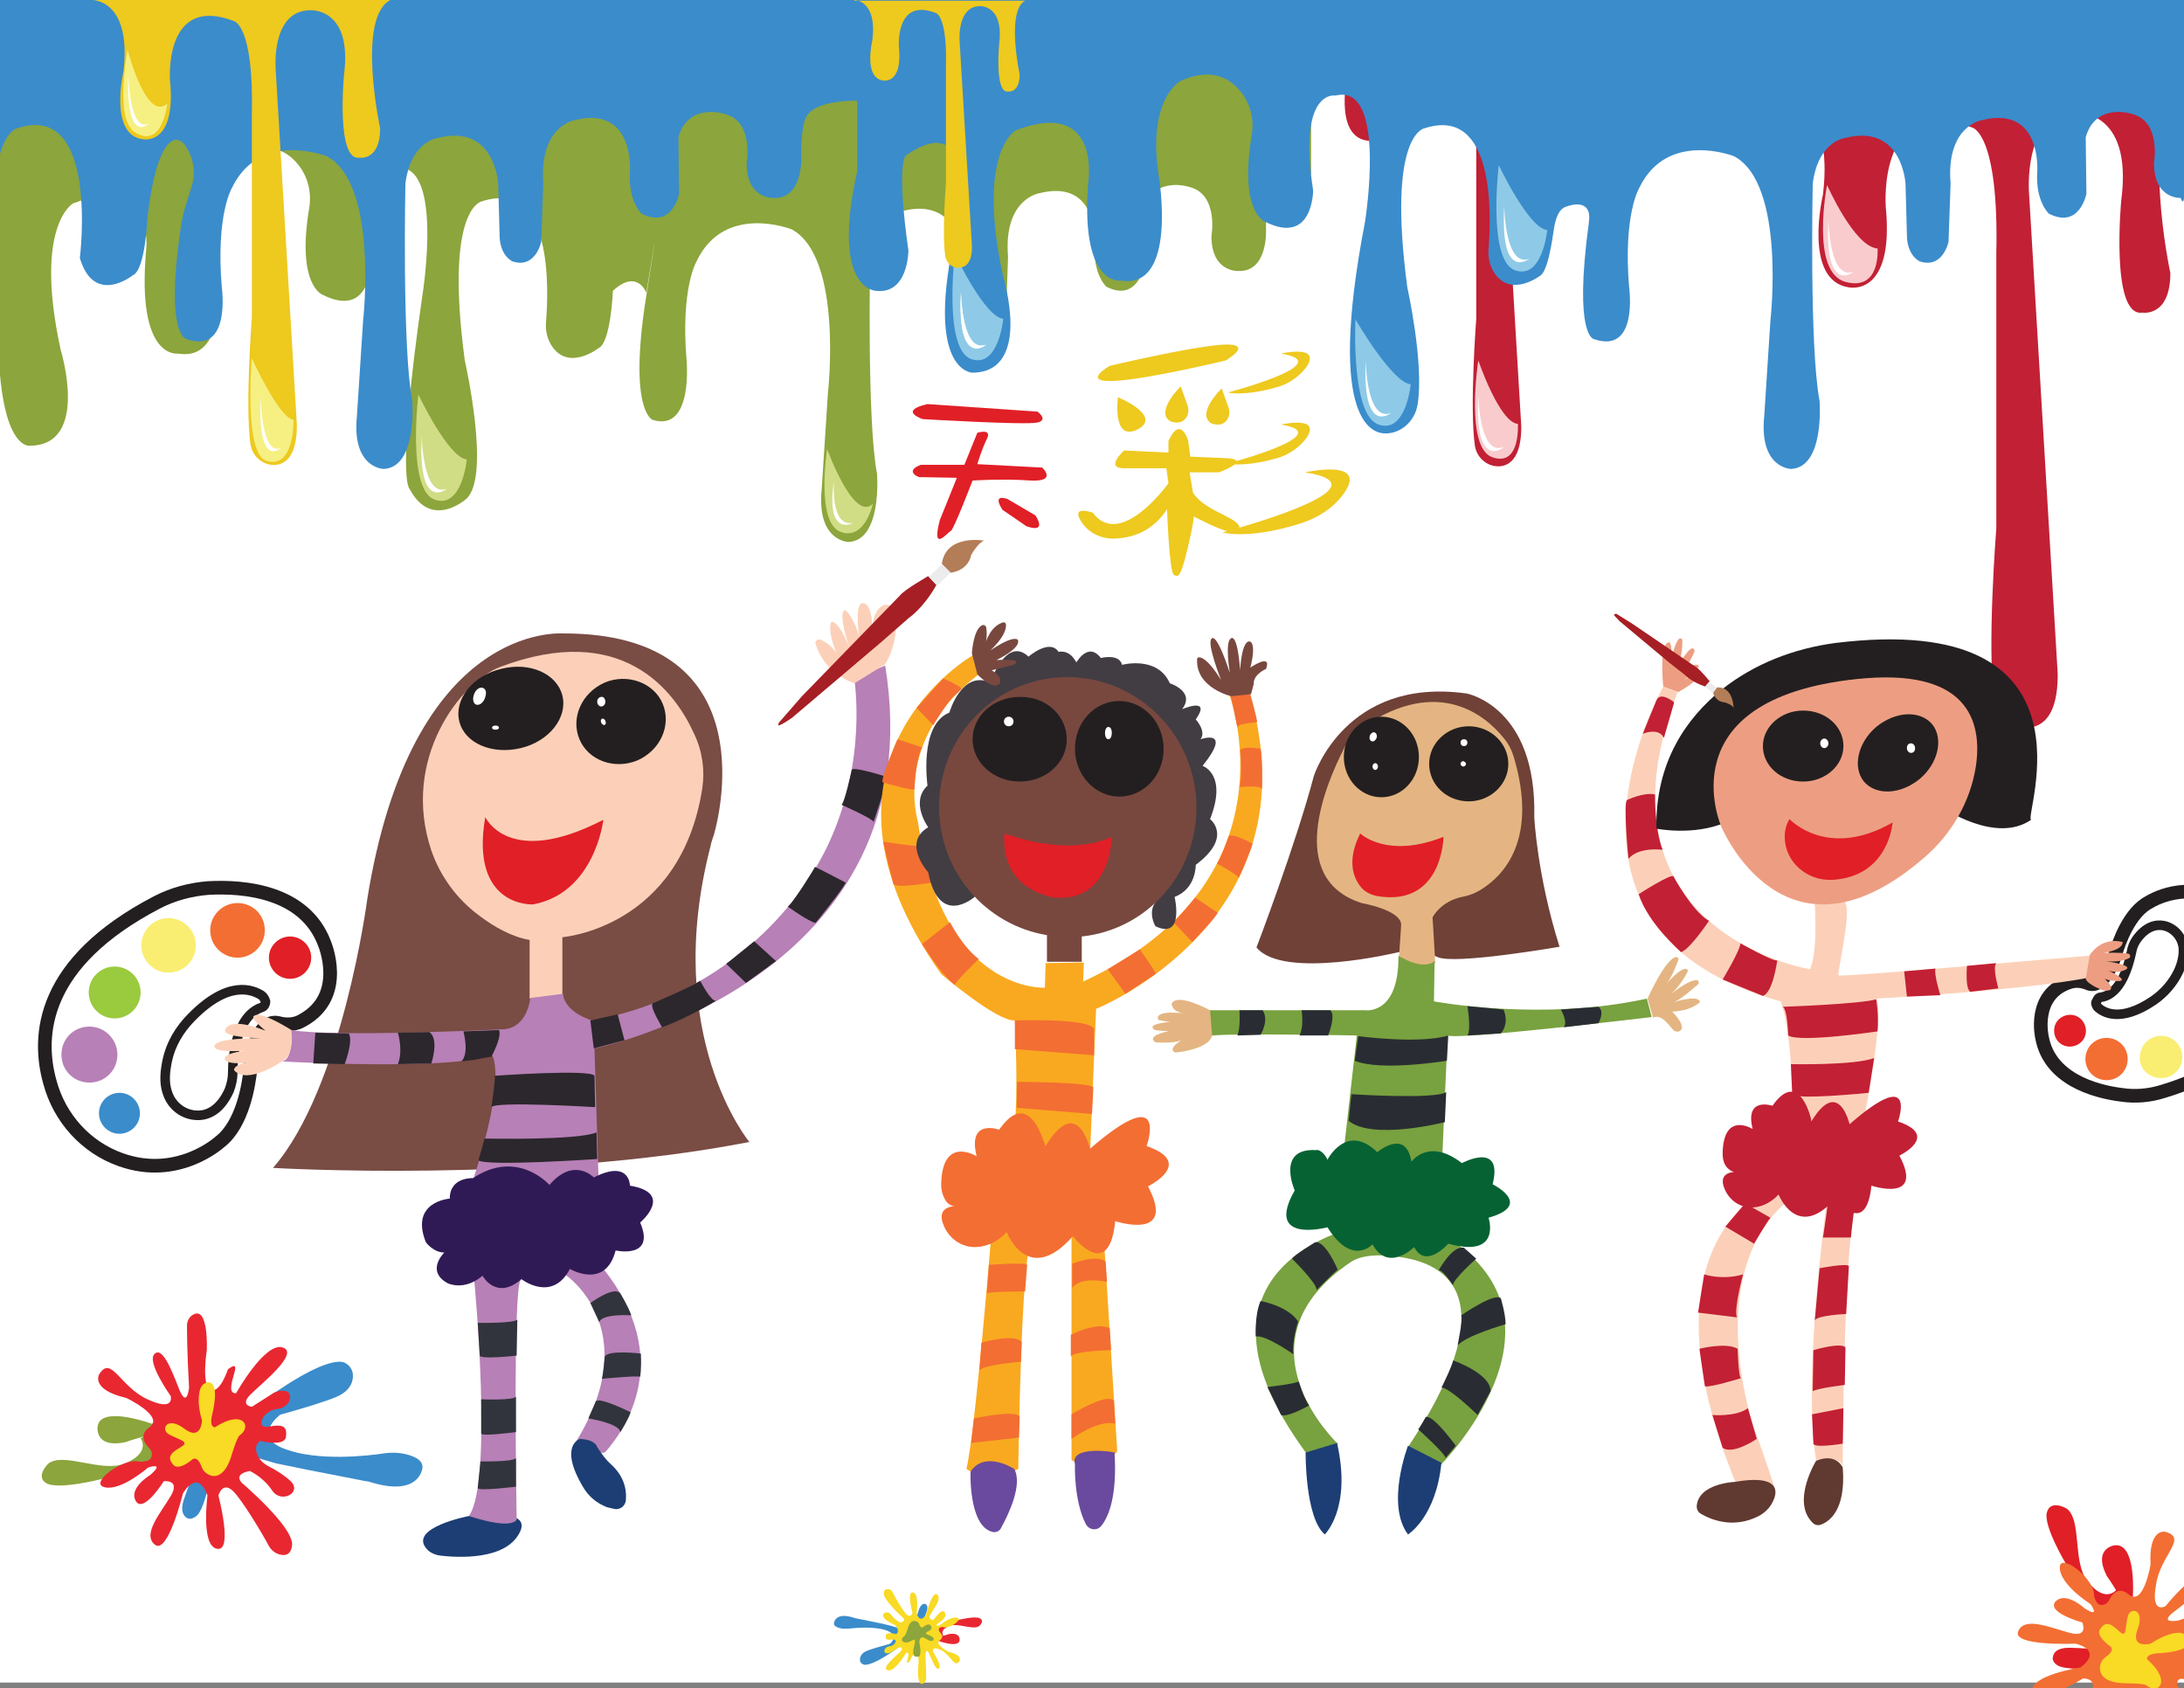 <?xml version="1.0" encoding="utf-8"?>
<!-- Generator: Adobe Illustrator 18.1.1, SVG Export Plug-In . SVG Version: 6.00 Build 0)  -->
<svg version="1.1" id="Layer_1" xmlns="http://www.w3.org/2000/svg" xmlns:xlink="http://www.w3.org/1999/xlink" x="0px" y="0px"
	 width="320px" height="247.3px" viewBox="0 0 320 247.3" enable-background="new 0 0 320 247.3" xml:space="preserve">
<rect x="0" y="0" width="320" height="247.3" fill="#808080" stroke="none"/>
<g>
	<g>
		<defs>
			<rect id="SVGID_1_" x="0" y="0" width="320" height="247.3"/>
		</defs>
		<clipPath id="SVGID_2_">
			<use xlink:href="#SVGID_1_"  overflow="visible"/>
		</clipPath>
		<rect x="0" y="0" clip-path="url(#SVGID_2_)" fill="#FFFFFF" width="320" height="246.5"/>
		<g clip-path="url(#SVGID_2_)">
			<defs>
				<rect id="SVGID_3_" x="0" y="0" width="320" height="247.3"/>
			</defs>
			<clipPath id="SVGID_4_">
				<use xlink:href="#SVGID_3_"  overflow="visible"/>
			</clipPath>
			<path clip-path="url(#SVGID_4_)" fill="#8CA53C" d="M20.6,210.7c0,0,1.6,2.1-2.3,3.7c-3.4,1.4-8.9-1.7-11.2,0c0,0-2,1.9-0.3,2.9
				c1.8,1,8-0.6,8-0.6l8.6-3l-0.2-4.2L20.6,210.7z"/>
			<path clip-path="url(#SVGID_4_)" fill="#8CA53C" d="M22.3,208.6c0,0-7.6-2.8-8,0.4c0,0-0.5,3.2,4,2.3c0,0,4.5-1.6,5.9-1.2v-1.6
				H22.3z"/>
			<path clip-path="url(#SVGID_4_)" fill="#3B8CCB" d="M31.6,209.3c0,0-0.5,9.2-2.4,12.3c-0.4,0.7-1.3,1.1-1.8,0.8
				c-0.5-0.3-1-1-0.5-2.6c0.9-2.8,4-10.1,4-10.1L31.6,209.3z"/>
			<path clip-path="url(#SVGID_4_)" fill="#3B8CCB" d="M41,207.3c0,0-4.2,3.2,0.8,5c4.8,1.8,12.1,1,14.6,0.6c0.8-0.1,1.6-0.1,2.3,0
				c1.4,0.2,3.3,0.8,3.2,2.1c0,0-0.3,4.3-7.4,2.2c-0.3-0.1-0.6-0.2-0.9-0.2l-8.7-1.7c-1.4-0.3,0,0-4.4-0.9l-6.9-2
				c-1.3-0.4,1.6-1.4,1.5-2.7C35,208.4,40.9,204.9,41,207.3"/>
			<path clip-path="url(#SVGID_4_)" fill="#3B8CCB" d="M35.2,207.8c0,0,9.9-8.1,14.4-8.3c1.1-0.1,2,0.8,2.1,1.8
				c0.1,1-0.3,2.4-2.3,3.3c-3.5,1.5-13.4,4-13.4,4L35.2,207.8z"/>
			<path clip-path="url(#SVGID_4_)" fill="#C22035" d="M260.9,14.5c0,0,7.9-0.1,6.2,14c0,0-3,12.6,3.8,13.6c0,0,6.7,1.5,5.4-11.8
				c0,0-1.3-17,12.7-11.6c0,0,3.9,0.8,3.5,18.4l0,40.3c0,0-1.4,17.6-0.3,25.2c0.4,2.5,2.7,4.4,5.2,4c2.1-0.3,4.1-2,4.1-7.8
				l-4.2-70.4c0,0-1-11.8,6.7-11.9c0,0,8.6-0.7,6.8,12.9c0,0-1.6,17.1,3.1,16.4c0,0,4.1,0.7,4.1-5.8c0,0-4.7-21.9,2-25.5H260.9z"/>
			<path clip-path="url(#SVGID_4_)" fill="#C22035" d="M192.9,0.2c0,0,5.8-0.1,4.6,10.4c0,0-2.2,9.3,2.8,10c0,0,5,1.1,4-8.7
				c0,0-0.9-12.6,9.4-8.6c0,0,2.9,0.6,2.6,13.6l0,29.8c0,0-1,13-0.2,18.6c0.3,1.9,2,3.2,3.8,3c1.5-0.2,3-1.5,3-5.8l-3.1-52
				c0,0-0.8-8.7,5-8.8c0,0,6.3-0.5,5,9.5c0,0-1.2,12.7,2.3,12.1c0,0,3,0.5,3-4.3c0,0-3.5-16.2,1.5-18.8H192.9z"/>
			<path clip-path="url(#SVGID_4_)" fill="#8CA53C" d="M192.1,10.7v14.8c0,0-4.1-0.7-5.8,2.2c0,0-0.9,1.2-0.8,6c0,0,0.3,6.2-4.1,6
				c0,0-3.9,0.2-3.9-5.1c0,0,1.1-6.1-3.2-7.2c0,0-5.3-1.8-6.8,3.4l0.1,8.3c0,0-1,5.2-5.5,2.9c0,0-2-1.8-1.7-6.2c0,0,0.7-9.7-8.1-7.5
				c0,0-5.3,0.8-4.6,9.3l-0.3,8.5c0,0-0.8,4-4.2,2.9c0,0-1.9-0.8-1.9-3.9l-0.2-7.4c0,0-0.4-8.9-8.8-6.8c0,0-4,0.4-4.8,6.7
				c0,0-0.5,24,1,31.8c0,0,0.8,9.8-4.2,10c0,0-4.7-0.1-3.9-7.8l0.9-13.9c0,0,2.3-20-5.3-24.1c0,0-9.8-3.9-13.9,4.6
				c0,0-2.4,3.9-1.5,14.6c0,0,1,10.6-5,8.7c0,0-3.6-1.3-0.9-18.2c2.7-16.9,0-0.4,0-0.4s-1.3-3.6-4.9-0.3c0,0-0.3,7.6-2.1,8.4
				c0,0-4.2,3.3-6.7-0.1c-0.8-1.1-1.1-2.4-1-3.7c0.4-4.8,1-21.1-9.4-17.7c0,0-5.5,0.8-2.5,23.3c0,0,3.9,17.1,0.2,20.3
				c0,0-5.1,4.6-8.3-1.5c0,0-2-1.3,1.9-28.4c0,0,3.3-20.4-4.3-18.5c0,0-5.6-1.1-3.3,13.9c0,0,0,8.1-7,4.6c0,0-3.9-1.3-2-12.7
				c0.4-2.3-0.2-4.8-1.8-6.6c-1.6-1.9-4.4-3.3-8.7-1.3c0,0-4.9,2.7-3.1,14c0,0,2.8,16.6-5.6,15.2c0,0-6.1,1-4.7-15
				c0,0,1.5-11.7-10.7-7c0,0-5.8,3.2-1.8,21.5c0,0,4.3,13.9-4.5,14c0,0-5.3,1-4.6-20.8V10.7"/>
			<path clip-path="url(#SVGID_4_)" fill="none" stroke="#231F20" stroke-width="2" stroke-miterlimit="10" d="M32.2,167.3
				c0,0-6.1,5.6-14.5,2.6c-5.1-1.8-9-6.1-10.4-11.4C5.4,151.7,6.1,141,23,132.2c2.3-1.2,4.9-1.9,7.5-2.1c5.3-0.3,14.1,0.5,17,8
				c0,0,3.4,7.8-3.2,11.4c-1,0.6-2.2,0.7-3.4,0.4c-1.1-0.3-2.8,0-3.8,4.1c-0.2,0.8-0.4,1.7-0.4,2.5
				C36.5,158.7,35.6,164.7,32.2,167.3z"/>
			<path clip-path="url(#SVGID_4_)" fill="none" stroke="#231F20" stroke-width="1.4" stroke-miterlimit="10" d="M38.3,145.8
				c-1.3-0.8-4.8-2.3-10.2,3.2c-1.8,1.8-3.1,4-3.6,6.4c-0.3,1.5-0.5,3.1,0,4.6c0.6,2,2.4,3.4,4.5,3.4c1.5,0,3.3-0.8,4.6-3.7
				c0.3-0.8,0.5-1.7,0.5-2.5c0-2.4,0.5-8.3,4.2-9.6c0.4-0.1,0.6-0.5,0.6-0.9v0C38.8,146.4,38.6,146,38.3,145.8z"/>
			<path clip-path="url(#SVGID_4_)" fill="#F9EE72" d="M28.7,138.5c0,2.2-1.8,4-4,4s-4-1.8-4-4c0-2.2,1.8-4,4-4
				S28.7,136.3,28.7,138.5"/>
			<path clip-path="url(#SVGID_4_)" fill="#F36E33" d="M38.8,136.3c0,2.2-1.8,4-4,4s-4-1.8-4-4c0-2.2,1.8-4,4-4S38.8,134,38.8,136.3
				"/>
			<path clip-path="url(#SVGID_4_)" fill="#E11F26" d="M45.6,140.3c0,1.7-1.4,3.1-3.1,3.1c-1.7,0-3.1-1.4-3.1-3.1s1.4-3.1,3.1-3.1
				C44.2,137.2,45.6,138.6,45.6,140.3"/>
			<path clip-path="url(#SVGID_4_)" fill="#9ACA3E" d="M20.6,145.4c0,2.1-1.7,3.8-3.8,3.8s-3.8-1.7-3.8-3.8s1.7-3.8,3.8-3.8
				S20.6,143.3,20.6,145.4"/>
			<path clip-path="url(#SVGID_4_)" fill="#B780B6" d="M17.2,154.5c0,2.3-1.8,4.1-4.1,4.1S9,156.8,9,154.5s1.8-4.1,4.1-4.1
				S17.2,152.3,17.2,154.5"/>
			<path clip-path="url(#SVGID_4_)" fill="#3B8CCB" d="M20.5,163.1c0,1.7-1.4,3-3,3c-1.7,0-3-1.4-3-3c0-1.7,1.4-3,3-3
				C19.2,160.1,20.5,161.5,20.5,163.1"/>
			<path clip-path="url(#SVGID_4_)" fill="#794C44" d="M53.8,131.8c0,0-3.6,27.6-13.8,39.3c0,0,38.6,2.3,69.8-3.8
				c0,0-12.9-15.5-5.7-43.3c0.1-0.6,0.3-1.1,0.5-1.7c1.1-3.8,7-29.5-22-29.5C82.1,92.8,60.3,91.1,53.8,131.8"/>
			<path clip-path="url(#SVGID_4_)" fill="#FCD0B8" d="M73.3,97.7c-5.8,2.2-14.6,13.5-10.1,26.9c1.3,3.8,3.8,7.2,7.1,9.6
				c2.1,1.6,4.8,3.1,7.3,3.5v8.6l4.8-0.6v-8.4c0,0,17.3-1.3,20.5-21.8c0.4-2.7,0-5.5-1.2-8C98.8,101.1,91.1,91,73.3,97.7"/>
			<path clip-path="url(#SVGID_4_)" fill="#231F20" d="M97.1,103.1c1.3,3.1-0.3,6.8-3.7,8.3c-3.4,1.4-7.2,0-8.5-3.1
				c-1.3-3.1,0.3-6.8,3.7-8.3C91.9,98.6,95.8,100,97.1,103.1"/>
			<path clip-path="url(#SVGID_4_)" fill="#B780B6" d="M77.7,146.2c0,0-0.4,4.6-4.2,4.6c0,0-24.2,1.2-30.9,0.1c0,0,0.5,4.3-1.3,4.6
				c0,0,24.1,1.4,30.8-0.9c0,0,2.2,2.9-2.7,18c0,0,9.3,6.8,18.3,0l-0.6-19c0,0,50-10.2,42.6-56.1l-4.5,1.9c-0.1,0.1,2,11.5-3.7,24
				c-5.3,11.5-17.7,23.1-34.8,26.1c0,0-4-1.2-4.2-3.9L77.7,146.2z"/>
			<path clip-path="url(#SVGID_4_)" fill="#B780B6" d="M69.5,187.7c0,0,2.8,29.4-0.8,34.4c0,0,5.6,2.9,7,0.4c0,0-0.6-34,0.6-35
				C76.3,187.5,73.6,180.6,69.5,187.7"/>
			<path clip-path="url(#SVGID_4_)" fill="#B780B6" d="M82.9,186.8c0,0,11.7,7.9,1.5,24.4c0,0,2.4,0.2,3.2,1.3
				c0.3,0.4,0.9,0.5,1.2,0.1c2.8-3.2,10-13.5-0.3-26.6C88.6,186,82.2,182.1,82.9,186.8"/>
			<path clip-path="url(#SVGID_4_)" fill="#1D3E74" d="M68.7,222.1c0,0-8.9,1.7-6.2,4.8c0.5,0.6,1.3,0.9,2,1
				c2.6,0.3,9.5,0.7,11.6-3.3c0.5-0.9,0.5-1.7-0.4-2.2C75.7,222.4,75.9,224.4,68.7,222.1"/>
			<path clip-path="url(#SVGID_4_)" fill="#1D3E74" d="M85,210.8c0,0-3.2,0.9,0.4,7c0.8,1.4,2,2.4,3.5,3c0.4,0.1,0.8,0.2,1.3,0.3
				c0.8,0,1.4-0.5,1.5-1.3c0.1-1.2,0-3.3-2.2-5.3c-0.8-0.7-1.4-1.6-2-2.5C87.3,211.4,86.6,210.9,85,210.8"/>
			<path clip-path="url(#SVGID_4_)" fill="#E11F26" d="M71.1,119.7c0,0,3.4,7.6,17.3,0.4c0,0-1.2,10.7-10.3,12.4
				C78.1,132.5,68.8,133,71.1,119.7"/>
			<path clip-path="url(#SVGID_4_)" fill="#FCD0B8" d="M125.2,100.1c0,0-4.4-1.3-5.7-5.8c-0.1-0.4,0.3-0.7,0.7-0.6
				c0.9,0.4,2.3,1.3,2.8,3c0,0-1.9-3.8-1.2-5.6c0,0,1.1-0.4,2.8,4.2c0,0-1.5-4.1-1.1-5.6c0.1-0.3,0.4-0.4,0.6-0.1
				c0.6,0.7,1.9,2.7,2.1,5.5c0,0-1.2-5.9,0-6.7c0,0,1.6-0.7,1.6,4c0,0-0.1-2.6,1.4-3.6c0.7-0.5,1.8,0,1.9,0.8
				c0.3,1.7,0.4,4.7-1.4,7.7L125.2,100.1z"/>
			<path clip-path="url(#SVGID_4_)" fill="#FCD0B8" d="M41.3,155.5c0,0-5,3.5-7,1.3c0,0-0.3-1,3.1-1.3c0,0-3.6,0.7-4.4-0.2
				c0,0-1-1.2,4.7-1.5c0,0-5.6,0.6-6.2-0.3c0,0-1.4-1.4,6.7-1.4c0,0-5.6-0.1-5.2-1.2c0,0,0.3-2.1,5.9,0.1c0,0-2.5-2-1.6-2.2
				c0,0,0.5-0.9,5.4,2.1C42.6,150.9,43.4,154.3,41.3,155.5"/>
			<path clip-path="url(#SVGID_4_)" fill="#301A56" d="M69.3,172.6c0,0-3.4-0.2-3.4,3c0,0-5.9,0.4-3.5,6.4c0,0,1.1,1.5,2.7,1.5
				c0,0-2.8,2.7,0.5,4.5c0,0,2.4,1.2,5.1-1.1c0,0,2,3.7,5.7,0.5c0,0,4.5,3.5,7.1-1.5c0,0,5.2,3.1,6.7-2.7c0,0,5.9,1.3,3.6-4.1
				c0,0,5.1-4.3-1.5-5.4c0,0,0-3.9-5.3-1.2c0,0-2.9-3.1-6.5,1.1C80.6,173.7,75.9,168.2,69.3,172.6"/>
			<path clip-path="url(#SVGID_4_)" fill="#2B272C" d="M46.2,151.3l-0.3,4.5l4.6,0.1c0,0,1.3-3.4,0.6-4.5L46.2,151.3z"/>
			<path clip-path="url(#SVGID_4_)" fill="#2B272C" d="M58.3,151.3c0,0,0.8,2.6,0,4.6l4.9-0.1c0,0,1.2-3.6-0.3-4.6L58.3,151.3z"/>
			<path clip-path="url(#SVGID_4_)" fill="#2B272C" d="M67.9,151.1c0,0,0.9,3.2-0.3,4.4l1.7-0.2l2.7-0.5c0,0,1.6-2.9,1.1-3.9
				L67.9,151.1z"/>
			<polygon clip-path="url(#SVGID_4_)" fill="#2B272C" points="86.5,149.5 87,153.6 91.5,152.4 90.5,148.6 			"/>
			<path clip-path="url(#SVGID_4_)" fill="#2B272C" d="M106.4,141.2l2.9,2.8l4.4-3.2l-3.2-2.9C110.5,137.9,106.7,141,106.4,141.2"/>
			<path clip-path="url(#SVGID_4_)" fill="#2B272C" d="M115.4,132.8c0,0,3.2,2.3,4.1,2.4c0,0,4-4.9,4.4-5.9c0,0-4.2-2.2-4.5-2.3
				C119.5,127,115.8,132.9,115.4,132.8"/>
			<path clip-path="url(#SVGID_4_)" fill="#2B272C" d="M123.3,117.9c0,0,4.5,2,4.7,2.5c0,0,2.1-6.1,1.9-6.6c0,0-5-1.6-5.1-1
				C124.8,112.7,123.8,117.5,123.3,117.9"/>
			<path clip-path="url(#SVGID_4_)" fill="#31343C" d="M70,193.8c0,0,5.5,0.1,5.8-0.5l-0.1,5.3c0,0-5.3,0.6-5.4,0L70,193.8z"/>
			<path clip-path="url(#SVGID_4_)" fill="#31343C" d="M70.5,205c0,0,4.8,0.2,5.1-0.4l0,5.2c0,0-5.1,0.7-5.1,0.2L70.5,205z"/>
			<path clip-path="url(#SVGID_4_)" fill="#31343C" d="M70.4,214.1c0,0,4.9,0.1,5.2-0.5l0,4.2c0,0-5.6,0.7-5.6,0.2L70.4,214.1z"/>
			<path clip-path="url(#SVGID_4_)" fill="#31343C" d="M86.5,190.9c0,0,3.5-2.6,4.4-1.4c0,0,1.2,2,1.6,3.2c0,0-4.3-0.3-4.7,1
				L86.5,190.9z"/>
			<path clip-path="url(#SVGID_4_)" fill="#31343C" d="M88.2,202c0,0,5.2-0.5,5.6-0.3c0,0,0.2-1.1,0.1-3.4c0,0-5-0.6-5.3,0.5
				C88.6,198.9,88.4,201.1,88.2,202"/>
			<path clip-path="url(#SVGID_4_)" fill="#31343C" d="M86.2,207.8c0,0,4.5,0.7,4.7,2c0,0,1.2-1.9,1.5-2.9c0,0-4.6-2.3-5.1-1.6
				L86.2,207.8z"/>
			<path clip-path="url(#SVGID_4_)" fill="#2B272C" d="M95.6,147c0,0,5.2-2.2,7-3.3c0,0,1.6,3.1,2.3,2.9c0,0-3.6,2.3-7.9,3.9
				C97,150.4,95.2,147.6,95.6,147"/>
			<path clip-path="url(#SVGID_4_)" fill="#231F20" d="M82.4,101.9c0.8,3.2-1.9,6.7-6.1,7.7c-4.2,1-8.2-0.7-9-3.9
				c-0.8-3.2,1.9-6.7,6.1-7.7C77.6,96.9,81.6,98.7,82.4,101.9"/>
			<path clip-path="url(#SVGID_4_)" fill="#FFFFFF" d="M88.7,102.8c0,0.4-0.3,0.7-0.6,0.7c-0.3,0-0.6-0.3-0.6-0.7
				c0-0.4,0.3-0.7,0.6-0.7C88.4,102,88.7,102.4,88.7,102.8"/>
			<path clip-path="url(#SVGID_4_)" fill="#FFFFFF" d="M88.7,105.6c0.1,0.3,0.1,0.5-0.1,0.6c-0.1,0.1-0.4-0.1-0.5-0.3
				c-0.1-0.3-0.1-0.5,0.1-0.6C88.4,105.2,88.6,105.4,88.7,105.6"/>
			<path clip-path="url(#SVGID_4_)" fill="#FFFFFF" d="M71,102.4c-0.3,0.7-0.9,1-1.3,0.8c-0.4-0.2-0.5-0.9-0.2-1.6
				c0.3-0.7,0.9-1,1.3-0.8C71.3,101,71.3,101.7,71,102.4"/>
			<path clip-path="url(#SVGID_4_)" fill="#FFFFFF" d="M73.1,106.6c0,0.2-0.2,0.3-0.5,0.3s-0.5-0.1-0.5-0.3c0-0.2,0.2-0.3,0.5-0.3
				S73.1,106.4,73.1,106.6"/>
			<path clip-path="url(#SVGID_4_)" fill="#2B272C" d="M72.5,157.6c0,0,14-1,14.6,0l0.1,4.6c0,0-14.7-0.9-15.2,0
				C72,162.3,72.6,158.1,72.5,157.6"/>
			<path clip-path="url(#SVGID_4_)" fill="#2B272C" d="M71,166.8c0,0,13.6,0.3,16.4-0.9l0.1,3.9c0,0-16.1,1.1-17.4,0.2L71,166.8z"/>
			<path clip-path="url(#SVGID_4_)" fill="#A61F24" d="M116,105.2L129.2,94l4-3.5c0,0,2.1-1.4,4-4.8l-1.2-1.3c0,0-3.5,2-4.1,2.8
				l-14.4,14.8l-3.4,3.9C114.2,106,113.3,107,116,105.2"/>
			<polygon clip-path="url(#SVGID_4_)" fill="#ECECED" points="137.3,85.8 136.1,84.5 138,82.7 139.3,83.9 			"/>
			<path clip-path="url(#SVGID_4_)" fill="#B37D57" d="M139.3,83.9c0,0,2.5-0.2,3-2.6c0,0,1-1.8,1.9-2.1c0,0-5.6-1-6.2,3.4
				L139.3,83.9z"/>
			<path clip-path="url(#SVGID_4_)" fill="#3B8CCB" d="M54.8,0H320v16.7c0,0,0.7,15.8-0.5,12.3c0,0-3.9,0.2-3.9-5.1
				c0,0,1.1-6.1-3.2-7.2c0,0-5.3-1.8-6.8,3.4l0.1,8.3c0,0-1,5.2-5.5,2.9c0,0-2-1.8-1.7-6.2c0,0,0.7-9.7-8.1-7.5c0,0-5.3,0.8-4.6,9.3
				l-0.3,8.5c0,0-0.8,4-4.2,2.9c0,0-1.9-0.8-1.9-3.9l-0.2-7.4c0,0-0.4-8.9-8.8-6.8c0,0-4,0.4-4.8,6.7c0,0-0.5,24,1,31.8
				c0,0,0.8,9.8-4.2,10c0,0-4.7-0.1-3.9-7.8l0.9-13.9c0,0,2.3-20-5.3-24.1c0,0-9.8-3.9-13.9,4.6c0,0-2.4,3.9-1.5,14.6
				c0,0,1.4,9.8-5.1,7.6c0,0-3.1-0.1-0.8-17.1c0.4-2.6-1.2-3.1-3.4-2.3c-1.1,0.4-1.5,1.9-1.7,3.1c-0.3,2.1-0.9,6-1.9,6.9
				c0,0-4.2,3.3-6.7-0.1c-0.8-1.1-1.1-2.4-1-3.7c0.4-4.8,1-21.1-9.4-17.7c0,0-5.5,0.8-2.5,23.3c0,0,2.5,11.2,1.5,17.2
				c-0.4,2.4-2.4,4.2-4.7,4.2c-1.5,0-8.8-0.9-3-31c0,0,3.3-20.4-4.3-18.5c0,0-5.6-1.1-3.3,13.9c0,0,0,8.1-7,4.6c0,0-3.9-1.3-2-12.7
				c0.4-2.3-0.2-4.8-1.8-6.6c-1.6-1.9-4.4-3.3-8.7-1.3c0,0-4.9,2.7-3.1,14c0,0,2.8,16.6-5.6,15.2c0,0-6.1,1-4.7-15
				c0,0,1.5-11.7-10.7-7c0,0-5.8,3.2-1.8,21.5c0,0,4.3,13.9-4.5,14c0,0-7.2,0-2.4-20.9c0,0,3.7-18.6-7.4-10.9c0,0-1.4,1.2,0.4,13.9
				c0,0,0,6.5-4.8,5.9c0,0-6.6-0.2-2.7-17.5V0"/>
			<path clip-path="url(#SVGID_4_)" fill="#3B8CCB" d="M127.3,14.8c0,0-7.4-0.6-9.1,2.2c0,0-0.9,1.2-0.8,6c0,0,0.3,6.2-4.1,6
				c0,0-3.9,0.2-3.9-5.1c0,0,1.1-6.1-3.2-7.2c0,0-5.3-1.8-6.8,3.4l0.1,8.3c0,0-1,5.2-5.5,2.9c0,0-2-1.8-1.7-6.2c0,0,0.7-9.7-8.1-7.5
				c0,0-5.2,0.8-4.6,9.3l-0.3,8.5c0,0-0.8,4-4.2,2.9c0,0-1.9-0.8-1.9-3.9l-0.2-7.4c0,0-0.4-8.9-8.8-6.8c0,0-4,0.4-4.8,6.7
				c0,0-0.5,24,1,31.8c0,0,0.8,9.8-4.2,10c0,0-4.7-0.1-3.9-7.8l0.9-13.9c0,0,2.3-20-5.3-24.1c0,0-9.8-3.9-13.9,4.6
				c0,0-2.4,3.9-1.5,14.6c0,0,1.4,9.8-5.1,7.6c0,0-3.4-0.2-0.8-17.1c0.4-2.3,1.5-5,1.7-6.2c0.3-1.7-0.1-3.5-1.1-5
				c-1.3-2-4.2-1.6-5.6,10.5c0,0-0.3,7.6-2.1,8.4c0,0-5.7,4.6-7.8-2.5c0,0,2.9-23.1-9.2-19c0,0-1.6,0.3-2.6,4.1V0h127.1L127.3,14.8z
				"/>
			<path clip-path="url(#SVGID_4_)" fill="#EEC91E" d="M13.5,0c0,0,5.8-0.1,4.6,10.4c0,0-2.2,9.3,2.8,10c0,0,5,1.1,4-8.7
				c0,0-0.9-12.6,9.4-8.6c0,0,2.9,0.6,2.6,13.6l0,29.8c0,0-1,13-0.2,18.6c0.3,1.9,2,3.2,3.8,3c1.5-0.2,3-1.5,3-5.8l-3.1-52
				c0,0-0.8-8.7,5-8.8c0,0,6.3-0.5,5,9.5c0,0-1.2,12.7,2.3,12.1c0,0,3,0.5,3-4.3c0,0-3.5-16.2,1.5-18.8H13.5z"/>
			<path clip-path="url(#SVGID_4_)" fill="#D0DD85" d="M61.3,57.8c0,0,4.4,9.3,7.1,9.5c0,0-0.7,7.3-4.7,5.9
				C59.6,71.8,61.3,57.8,61.3,57.8"/>
			<path clip-path="url(#SVGID_4_)" fill="#8ECAE7" d="M139.9,37.2c0,0,4.4,9.3,7.1,9.5c0,0-0.7,7.3-4.7,5.9
				C138.2,51.2,139.9,37.2,139.9,37.2"/>
			<path clip-path="url(#SVGID_4_)" fill="#EEC91E" d="M125.2,0c0,0,3.4,0,2.6,6c0,0-1.3,5.4,1.6,5.8c0,0,2.9,0.6,2.3-5
				c0,0-0.5-7.2,5.4-4.9c0,0,1.7,0.3,1.5,7.8l0,17.1c0,0-0.6,7.5-0.1,10.7c0.2,1.1,1.1,1.9,2.2,1.7c0.9-0.1,1.8-0.9,1.7-3.3
				l-1.8-29.9c0,0-0.4-5,2.9-5.1c0,0,3.6-0.3,2.9,5.5c0,0-0.7,7.3,1.3,7c0,0,1.7,0.3,1.7-2.5c0,0-2-9.3,0.8-10.8H125.2z"/>
			<path clip-path="url(#SVGID_4_)" fill="#8ECAE7" d="M198.6,46.8c0,0,5.4,9.3,8.1,9.5c0,0-0.7,7.3-4.7,5.9
				C197.9,60.9,198.6,46.8,198.6,46.8"/>
			<path clip-path="url(#SVGID_4_)" fill="#8ECAE7" d="M219.6,24.2c0,0,4.4,9.3,7.1,9.5c0,0-0.7,7.3-4.7,5.9
				C217.9,38.2,219.6,24.2,219.6,24.2"/>
			<path clip-path="url(#SVGID_4_)" fill="#F9CBCD" d="M216.6,52.8c0,0,3.1,9.1,5.8,9.3c0,0,0.4,6.3-3.7,4.9
				C214.6,65.7,216.6,52.8,216.6,52.8"/>
			<path clip-path="url(#SVGID_4_)" fill="#FFFFFF" d="M140.8,42.8c0,0,0.1,9.1,3.7,7.7C144.5,50.5,140.2,54.1,140.8,42.8"/>
			<path clip-path="url(#SVGID_4_)" fill="#FFFFFF" d="M61.8,63.9c0,0,0.1,9.1,3.7,7.7C65.5,71.6,61.2,75.2,61.8,63.9"/>
			<path clip-path="url(#SVGID_4_)" fill="#FFFFFF" d="M220.4,30.2c0,0,0.1,9.1,3.7,7.7C224,37.9,219.8,41.4,220.4,30.2"/>
			<path clip-path="url(#SVGID_4_)" fill="#F6F083" d="M36.9,52.5c0,0,4,8.8,6.1,9c0,0,0.2,7.3-4,6C35.7,66.4,36.9,52.5,36.9,52.5"
				/>
			<path clip-path="url(#SVGID_4_)" fill="#FFFFFF" d="M216.6,57.8c0,0,0.1,9.1,3.7,7.7C220.3,65.6,216,69.1,216.6,57.8"/>
			<path clip-path="url(#SVGID_4_)" fill="#F9CBCD" d="M267.7,27.1c0,0,4,9.1,7.4,9.3c0,0,0.5,6.3-4.7,4.9
				C265.2,39.9,267.7,27.1,267.7,27.1"/>
			<path clip-path="url(#SVGID_4_)" fill="#FFFFFF" d="M267.9,32.1c0,0,0.1,9.1,3.7,7.7C271.6,39.8,267.3,43.4,267.9,32.1"/>
			<path clip-path="url(#SVGID_4_)" fill="#E92731" d="M14.5,201.4c0,0-1.2,2.2,4,3.4c0,0,5.7,2.7,3.4,4.3c-1.6,1.1-0.7,2.4,0,3.1
				c0.6,0.6,0.4,1.6-0.3,1.8c-0.3,0.1-0.8,0.2-1.4,0.1c-2.4-0.4-7.3,3.3-4.8,3.8c2.4,0.5,6.3-2.9,6.3-2.9s2.6-0.9,0.3,1.1
				c0,0-3.2,1.9-2.1,3.8c1.1,1.9,4.1-2.9,4.1-2.9s2.5-0.3,1,2.2c-1.5,2.5-4.2,5.6-2.3,7.1c1.9,1.5,4.1-7.5,4.1-7.5s2.1-3.8,3.6,0.3
				c0,0-1,7.4,1.4,7.8c2.4,0.5,0.2-7.8,0.2-7.8s0.6-2.2,2.2-0.6c1.3,1.3,4.2,6.1,5.2,8c0.4,0.7,1.1,1.2,1.9,1.3
				c0.7,0.1,1.4-0.2,1.5-1.5c0.1-2.7-7.3-9-7.3-9s-1.5-1.3,1.1-1.8c0,0,2,0.9,3.3,2.9c1.3,1.9,4.4,0.3,2.7-1.4
				c-1.1-1-2.3-1.7-3.1-2.1c-0.8-0.4-1.5-1-1.8-1.8c-0.3-0.7-0.3-1.5,0.4-2c0,0,3.6,0.9,3.8-0.6c0.2-1.5-0.4-1.9-2.5-1.5
				c-2.1,0.4-1-2.4,1.3-2.6c2.2-0.2,2.8-3.6-0.5-2.4l-3.3,2.1c0,0-1.8-0.2-0.2-1.8c1.6-1.6,7.3-6.1,4.7-6.9
				c-2.6-0.8-6.8,6.7-6.8,6.7s-0.9,0.2-0.7-1.1c0.1-1.4,1.5-3.9-0.5-2.4c0,0-1.2,3.7-2.6,3c-1.3-0.7-0.5-5.8-0.5-5.8s0.3-6.5-2-5.2
				c-0.6,0.3-0.9,1-0.9,1.6c0,1.1,0,3.6,0.3,9.1c0,0-0.3,3.2-1.5,0.1c-1.2-3.1-2.5-6.2-3.6-5c-1.1,1.2,2.4,6.1,2.4,6.1
				s0.7,2.4-3.4,0.5C17.5,203.1,16.3,198.4,14.5,201.4"/>
			<path clip-path="url(#SVGID_4_)" fill="#F9DA24" d="M29.3,203.6c-0.2,0.8-0.4,2.2,0.3,4.5c0,0-0.1,3.1-2.6,1.2
				c-2.5-1.9-3.5,0.1-2.3,0.8s2.8,1,2.2,1.6c-0.6,0.6-3,1.3-1.5,2.9c0,0,0.6,1,2.8-0.8c0,0,0.7-0.6,1.3,1c0.2,0.7,0.8,1.2,1.5,1.4
				c0.9,0.2,2.1-0.3,2.9-2.9c0,0,0.8-2.7,1.2-3c1.9-1.3,0.5-3.9-3.6-1.2c0,0-0.9,0.1-0.4-1.9c0.4-1.7,0.9-4.8-0.7-4.7
				C29.9,202.6,29.5,203,29.3,203.6"/>
			<path clip-path="url(#SVGID_4_)" fill="#E92731" d="M138.2,239.6c0,0-0.6-0.8,0.9-1.4c1.3-0.5,3.5,0.7,4.4,0c0,0,0.8-0.7,0.1-1.1
				c-0.7-0.4-3.1,0.2-3.1,0.2l-3.4,1.2l0.1,1.6L138.2,239.6z"/>
			<path clip-path="url(#SVGID_4_)" fill="#E92731" d="M137.5,240.4c0,0,3,1.1,3.1-0.1c0,0,0.2-1.2-1.6-0.9c0,0-1.7,0.6-2.3,0.4
				l0,0.6L137.5,240.4z"/>
			<path clip-path="url(#SVGID_4_)" fill="#3B8CCB" d="M133.9,240.1c0,0,0.2-3.6,1-4.8c0.2-0.3,0.5-0.4,0.7-0.3
				c0.2,0.1,0.4,0.4,0.2,1c-0.3,1.1-1.6,3.9-1.6,3.9L133.9,240.1z"/>
			<path clip-path="url(#SVGID_4_)" fill="#3B8CCB" d="M130.3,240.9c0,0,1.6-1.2-0.3-2c-1.9-0.7-4.7-0.4-5.7-0.3c-0.3,0-0.6,0-0.9,0
				c-0.5-0.1-1.3-0.3-1.2-0.8c0,0,0.1-1.7,2.9-0.8c0.1,0,0.2,0.1,0.4,0.1l3.4,0.7c0.6,0.1,0,0,1.7,0.4l2.7,0.8
				c0.5,0.1-0.6,0.5-0.6,1.1C132.6,240.5,130.3,241.8,130.3,240.9"/>
			<path clip-path="url(#SVGID_4_)" fill="#3B8CCB" d="M132.5,240.7c0,0-3.9,3.1-5.7,3.2c-0.4,0-0.8-0.3-0.8-0.7
				c0-0.4,0.1-0.9,0.9-1.3c1.4-0.6,5.2-1.5,5.2-1.5L132.5,240.7z"/>
			<path clip-path="url(#SVGID_4_)" fill="#F9DA24" d="M140.6,243.3c0,0,0.5-0.8-1.6-1.3c0,0-2.2-1.1-1.3-1.7c0.6-0.4,0.3-0.9,0-1.2
				c-0.2-0.2-0.2-0.6,0.1-0.7c0.1,0,0.3-0.1,0.5,0c1,0.2,2.9-1.3,1.9-1.4c-1-0.2-2.5,1.1-2.5,1.1s-1,0.3-0.1-0.4
				c0,0,1.3-0.7,0.8-1.5c-0.4-0.7-1.6,1.1-1.6,1.1s-1,0.1-0.4-0.9c0.6-1,1.6-2.2,0.9-2.8c-0.7-0.6-1.6,2.9-1.6,2.9s-0.8,1.5-1.4-0.1
				c0,0,0.4-2.9-0.5-3.1c-1-0.2-0.1,3-0.1,3s-0.2,0.8-0.9,0.2c-0.5-0.5-1.6-2.4-2-3.2c-0.1-0.3-0.4-0.5-0.7-0.5
				c-0.3,0-0.6,0.1-0.6,0.6c-0.1,1,2.8,3.6,2.8,3.6s0.6,0.5-0.4,0.7c0,0-0.8-0.4-1.3-1.1c-0.5-0.8-1.7-0.2-1,0.5
				c0.4,0.4,0.9,0.7,1.2,0.8c0.3,0.1,0.6,0.4,0.7,0.7c0.1,0.3,0.1,0.6-0.2,0.8c0,0-1.4-0.4-1.5,0.2c-0.1,0.6,0.1,0.7,1,0.6
				c0.8-0.1,0.4,0.9-0.5,1c-0.9,0.1-1.1,1.4,0.2,0.9l1.3-0.8c0,0,0.7,0.1,0.1,0.7c-0.6,0.6-2.9,2.4-1.8,2.7c1,0.3,2.7-2.6,2.7-2.6
				s0.3-0.1,0.3,0.4c0,0.5-0.6,1.5,0.2,0.9c0,0,0.5-1.4,1-1.1c0.5,0.3,0.2,2.3,0.2,2.3s-0.1,2.6,0.8,2c0.2-0.1,0.4-0.4,0.4-0.6
				c0-0.4,0-1.4-0.1-3.6c0,0,0.1-1.2,0.6,0c0.5,1.2,1,2.4,1.4,2c0.4-0.5-0.9-2.4-0.9-2.4s-0.3-1,1.3-0.2
				C139.4,242.6,139.9,244.5,140.6,243.3"/>
			<path clip-path="url(#SVGID_4_)" fill="#8CA53C" d="M134.8,242.4c0.1-0.3,0.1-0.8-0.1-1.8c0,0,0-1.2,1-0.5c1,0.7,1.4,0,0.9-0.3
				c-0.5-0.3-1.1-0.4-0.9-0.6c0.2-0.2,1.2-0.5,0.6-1.1c0,0-0.2-0.4-1.1,0.3c0,0-0.3,0.2-0.5-0.4c-0.1-0.3-0.3-0.5-0.6-0.5
				c-0.4-0.1-0.8,0.1-1.1,1.1c0,0-0.3,1-0.5,1.1c-0.8,0.5-0.2,1.5,1.4,0.5c0,0,0.3,0,0.1,0.7c-0.2,0.7-0.4,1.9,0.3,1.8
				C134.6,242.8,134.8,242.6,134.8,242.4"/>
			<path clip-path="url(#SVGID_4_)" fill="#E11F26" d="M310.1,232.9c0,0-1.6,2.1-4.2-1.2c-2.3-2.8-0.8-9-3.1-10.7
				c0,0-2.4-1.4-2.9,0.6c-0.5,2,2.8,7.5,2.8,7.5l5.3,7.5l3.9-1.3L310.1,232.9z"/>
			<path clip-path="url(#SVGID_4_)" fill="#E11F26" d="M312.5,234c0,0,0.6-8.1-2.7-7.6c0,0-3.2,0.4-1.1,4.5c0,0,2.7,3.8,2.8,5.4
				l1.5-0.4L312.5,234z"/>
			<path clip-path="url(#SVGID_4_)" fill="#E11F26" d="M314.4,243.1c0,0-9,2.1-12.4,1.1c-0.8-0.2-1.4-0.9-1.2-1.5
				c0.1-0.6,0.6-1.3,2.4-1.3c3,0,10.9,1,10.9,1L314.4,243.1z"/>
			<path clip-path="url(#SVGID_4_)" fill="#F36E33" d="M317.2,224.4c0,0-2.4-0.5-2.1,4.8c0,0-1,6.2-3.2,4.4c-1.5-1.3-2.5,0-2.9,0.9
				c-0.4,0.7-1.4,0.9-1.8,0.2c-0.2-0.3-0.4-0.7-0.4-1.3c-0.3-2.5-5.2-6.1-5-3.6c0.2,2.5,4.5,5.2,4.5,5.2s1.6,2.2-0.9,0.6
				c0,0-2.7-2.5-4.2-1c-1.5,1.6,3.9,3.1,3.9,3.1s1,2.3-1.9,1.5s-6.6-2.4-7.5-0.2c-0.9,2.2,8.4,1.8,8.4,1.8s4.2,0.9,0.7,3.5
				c0,0-7.4,1.1-7.1,3.6c0.2,2.5,7.5-2,7.5-2s2.2-0.1,1.2,2c-0.9,1.6-4.7,5.7-6.3,7.3c-0.5,0.6-0.8,1.4-0.7,2.1
				c0.1,0.7,0.6,1.3,1.9,1c2.6-0.6,6.6-9.6,6.6-9.6s0.9-1.8,2,0.5c0,0-0.3,2.2-1.8,4c-1.5,1.8,0.9,4.4,2.1,2.2
				c0.7-1.3,1-2.7,1.1-3.5c0.1-0.9,0.5-1.7,1.2-2.2c0.6-0.5,1.3-0.7,2-0.2c0,0,0.1,3.7,1.6,3.5c1.5-0.2,1.7-0.9,0.7-2.8
				c-1-1.9,2-1.6,2.9,0.5c0.8,2.1,4.3,1.7,2.2-1.1l-2.9-2.6c0,0-0.3-1.8,1.7-0.7c2,1.1,7.9,5.3,8,2.5c0-2.7-8.3-4.6-8.3-4.6
				s-0.5-0.8,0.9-1c1.3-0.3,4.2,0.3,2.2-1.1c0,0-3.9-0.2-3.6-1.6s5.4-2.1,5.4-2.1s6.4-1.5,4.4-3.4c-0.5-0.5-1.2-0.6-1.8-0.4
				c-1.1,0.3-3.5,1-8.7,2.8c0,0-3.2,0.6-0.5-1.4c2.6-2,5.3-4.1,3.8-4.8c-1.4-0.7-5.2,4.1-5.2,4.1s-2.2,1.3-1.4-3.1
				C316.5,227.8,320.7,225.3,317.2,224.4"/>
			<path clip-path="url(#SVGID_4_)" fill="#F9DA24" d="M319.3,239.2c-0.8,0-2.2,0.3-4.2,1.6c0,0-3,0.8-1.9-2.1c1.1-2.9-1-3.3-1.4-2
				c-0.4,1.3-0.2,3-0.9,2.6c-0.7-0.4-2.1-2.5-3.2-0.6c0,0-0.8,0.8,1.5,2.5c0,0,0.8,0.5-0.6,1.5c-0.6,0.4-1,1.1-0.9,1.9
				c0.1,0.9,0.8,1.9,3.6,2c0,0,2.8,0,3.2,0.3c1.7,1.5,3.8-0.6,0.1-3.8c0,0-0.3-0.8,1.7-0.9c1.8-0.1,4.9-0.5,4.3-2
				C320.4,239.6,319.9,239.2,319.3,239.2"/>
			<path clip-path="url(#SVGID_4_)" fill="none" stroke="#231F20" stroke-width="2" stroke-miterlimit="10" d="M315,132.1
				c0,0,5.4-3.4,11.3,0.1c3.6,2.1,5.9,5.9,6.2,10.1c0.4,5.4-1.6,13.4-15.6,17.6c-1.9,0.6-4,0.8-6,0.5c-4.1-0.5-10.6-2.4-11.7-8.4
				c0,0-1.5-6.3,4-8.1c0.9-0.3,1.8-0.2,2.6,0.1c0.8,0.4,2.1,0.4,3.5-2.5c0.3-0.6,0.5-1.2,0.7-1.9C310.5,138,312,133.6,315,132.1z"/>
			<path clip-path="url(#SVGID_4_)" fill="none" stroke="#231F20" stroke-width="1.4" stroke-miterlimit="10" d="M307.3,147.5
				c0.8,0.8,3.3,2.4,8.2-0.9c1.6-1.1,2.9-2.6,3.7-4.3c0.5-1.1,0.8-2.3,0.7-3.5c-0.2-1.6-1.4-2.9-2.9-3.2c-1.1-0.2-2.6,0.1-4,2.1
				c-0.4,0.6-0.6,1.2-0.7,1.8c-0.4,1.8-1.5,6.2-4.5,6.6c-0.3,0-0.5,0.3-0.6,0.6l0,0C307,146.9,307.1,147.2,307.3,147.5z"/>
			<path clip-path="url(#SVGID_4_)" fill="#F9EE72" d="M313.6,154.3c0.3-1.7,1.9-2.8,3.6-2.5c1.7,0.3,2.8,1.9,2.5,3.6
				c-0.3,1.7-1.9,2.8-3.6,2.5C314.3,157.6,313.2,156,313.6,154.3"/>
			<path clip-path="url(#SVGID_4_)" fill="#F36E33" d="M305.6,154.6c0.3-1.7,1.9-2.8,3.6-2.5c1.7,0.3,2.8,1.9,2.5,3.6
				c-0.3,1.7-1.9,2.8-3.6,2.5C306.4,157.9,305.3,156.3,305.6,154.6"/>
			<path clip-path="url(#SVGID_4_)" fill="#E11F26" d="M301,150.6c0.2-1.3,1.5-2.1,2.7-1.9c1.3,0.2,2.1,1.5,1.9,2.7
				c-0.2,1.3-1.5,2.1-2.7,1.9C301.6,153.1,300.8,151.9,301,150.6"/>
		</g>
		<g clip-path="url(#SVGID_2_)">
			<defs>
				<rect id="SVGID_5_" x="0" y="0" width="320" height="247.3"/>
			</defs>
			<clipPath id="SVGID_6_">
				<use xlink:href="#SVGID_5_"  overflow="visible"/>
			</clipPath>
			<path clip-path="url(#SVGID_6_)" fill="#FFFFFF" d="M140.8,42.8c0,0,0.1,9.1,3.7,7.7C144.5,50.5,140.2,54.1,140.8,42.8"/>
			<path clip-path="url(#SVGID_6_)" fill="#ED9E82" d="M243.7,100.6c0,0-0.7-6.5,0.9-6.5c0,0,0.6,0.2,0.1,3.5c0,0,0.5-3.2,1.3-4
				c0.2-0.2,0.5,0,0.5,0.2c0,0.6,0,2.3-0.7,3.9c0,0,2.2-4,2.5-2.3c0,0-0.8,2.1-1.8,2.7c0,0,2.5-1.3,2.4-0.4c0,0-1.2,1.4-2.4,2
				c0,0,1.7-1,2.1-0.5c0.3,0.5-2.7,2.2-2.7,2.2L243.7,100.6z"/>
			<path clip-path="url(#SVGID_6_)" fill="#FCD0B8" d="M243.7,100.6c0,0-20.4,35.8,17.2,46.1c0,0,1.9,4.4,1.7,18.1
				c0,0,8.1,1.8,10.6-1.3c0,0,3-15.3,1.7-17.2c0,0,21.7-1.2,31.3-3.1V140c0,0-36.5,3.2-36.8,2.9c-0.3-0.3,2-9.2,0.9-10.8
				c0,0-3.8,0.4-4.4,0.3c0,0,0.5,7-0.7,9.6c0,0-33-5.4-19.4-40.6L243.7,100.6z"/>
			<path clip-path="url(#SVGID_6_)" fill="#FCD0B8" d="M260.1,173.6c0,0-21,7.4-5.5,44.3c0,0,1.5-1.7,5.5,0.3c0,0-1.3-4.1-3.1-9
				c0,0-8.4-24.1,6.4-34.4C263.3,174.8,260.8,174.8,260.1,173.6"/>
			<path clip-path="url(#SVGID_6_)" fill="#FCD0B8" d="M268.1,172.8c0,0-4.2,28.2-2,41.1c0,0,3.7-0.7,3.9,1c0,0,0-37.9,2.8-43
				C272.8,172,271.7,173.7,268.1,172.8"/>
			<path clip-path="url(#SVGID_6_)" fill="#603930" d="M266.1,214c0,0-3.7,6-0.5,9.1c0.3,0.3,0.7,0.4,1.1,0.3c1.2-0.4,3.8-2,3.3-8.4
				C270,215,269.1,212.8,266.1,214"/>
			<path clip-path="url(#SVGID_6_)" fill="#603930" d="M254.2,217.1c0,0-5.4,0.2-5.6,3.6c0,0.4,0.2,0.8,0.5,1
				c1.3,0.8,4.7,2.4,8.6,0.4c1.1-0.6,1.9-1.5,2.3-2.7C260.5,217.9,259.9,216.1,254.2,217.1"/>
			<path clip-path="url(#SVGID_6_)" fill="#C22035" d="M240.7,107.5c0,0,2.3-1,3.1,0.6l1.5-5.2c0,0-2-1.7-2.6-0.3L240.7,107.5z"/>
			<path clip-path="url(#SVGID_6_)" fill="#C22035" d="M238.4,117.2c0,0,2.5-1.2,4.1-0.8c0,0-0.1,5,1.1,8.1c0,0-3.4-0.5-5,1.3
				C238.6,125.8,237.8,117.5,238.4,117.2"/>
			<path clip-path="url(#SVGID_6_)" fill="#C22035" d="M240.1,131c0,0,4.8-3.1,5.1-2.6c0,0,2.8,5.2,5.2,6.5c0,0-2.7,4.1-4.1,4.6
				C246.4,139.5,241.5,135.4,240.1,131"/>
			<path clip-path="url(#SVGID_6_)" fill="#C22035" d="M252.4,143.5c0,0,2.6-4.3,2.6-5.3c0,0,4.8,2.7,5.4,2.5c0,0-0.6,4.7-2.1,5.2
				L252.4,143.5z"/>
			<path clip-path="url(#SVGID_6_)" fill="#C22035" d="M261.2,147.5c0,0,11.4-0.4,13.7-1.1c0,0,0.4,2.3,0.2,4.7
				c0,0-11.4,1.7-13.1,0.6C262,151.6,261.9,147.8,261.2,147.5"/>
			<path clip-path="url(#SVGID_6_)" fill="#C22035" d="M262.4,155.9c0,0,9.4,0.2,12.2-0.9l-0.8,5.1c0,0-10.7,1.1-11.2,0.2
				L262.4,155.9z"/>
			<path clip-path="url(#SVGID_6_)" fill="#C22035" d="M279,142.3l0.4,3.7l4.9-0.2c0,0-1-3.2-0.7-3.9L279,142.3z"/>
			<path clip-path="url(#SVGID_6_)" fill="#C22035" d="M288.2,141.5c0,0-0.3,3.4,0.5,3.8l4.1-0.5c0,0-0.9-3.1-0.3-3.7L288.2,141.5z"
				/>
			<path clip-path="url(#SVGID_6_)" fill="#C22035" d="M250.9,207.3c0,0,3.5,0.3,5.2-1l1.3,4.5c0,0-3.5,2.4-5,1.3L250.9,207.3z"/>
			<path clip-path="url(#SVGID_6_)" fill="#C22035" d="M249,197.6c0,0,3.9-1,5.6,0c0,0,0.1,4.2,0.5,4.3c0,0-4.5,1.4-5.3,1.2
				L249,197.6z"/>
			<path clip-path="url(#SVGID_6_)" fill="#C22035" d="M249.7,186.7c0,0,2.6,0.9,5.7,0c0,0-1.4,5.1-0.9,6.3l-5.7-0.7L249.7,186.7z"
				/>
			<path clip-path="url(#SVGID_6_)" fill="#C22035" d="M252.8,179.7l4.2,2.5c0,0,1.9-3.2,2.4-3.8l-3.7-2.1L252.8,179.7z"/>
			<path clip-path="url(#SVGID_6_)" fill="#C22035" d="M267.8,175.4h4.1c0,0-0.7,5.4-0.7,5.9h-4.1
				C267.1,181.3,268,175.8,267.8,175.4"/>
			<path clip-path="url(#SVGID_6_)" fill="#C22035" d="M266.6,185.8c0,0,4.1-0.8,4.3-0.3l-0.4,7c0,0-4.5,0.2-4.6,1L266.6,185.8z"/>
			<path clip-path="url(#SVGID_6_)" fill="#C22035" d="M265.7,197.8c0,0,4-1.2,4.7-0.4l-0.1,5.5c0,0-3.6,0.4-4.7,0.9L265.7,197.8z"
				/>
			<path clip-path="url(#SVGID_6_)" fill="#C22035" d="M265.5,207.2l4.6-0.9l-0.1,5.2c0,0-4.2,0.7-4.3,0L265.5,207.2z"/>
			<path clip-path="url(#SVGID_6_)" fill="#ED9E82" d="M306.2,139.9c0,0,1.6-2.7,4.8-1.9c0,0,0.3,1.1-2.8,1.6c0,0,2.3-0.1,3.6,0.1
				c0.4,0.1,0.4,0.6,0.1,0.7c-0.6,0.3-1.8,0.6-3.7,0.4c0.4,0,5.5,0.7,2.6,1.5c0,0-1.1,0.3-2.4-0.3c0.6,0.1,4.9,2.3,0.6,1.6l-0.6-0.2
				c0,0,2.2,2-0.2,1.7c0,0-2.3-0.8-2.6-1.7L306.2,139.9z"/>
			<path clip-path="url(#SVGID_6_)" fill="#231F20" d="M242.7,121.4c0,0,5.4,1.1,10.1-0.9c0,0,2.2-20.2,20.2-21
				c0,0,23.6,3.1,11.6,18.8c0,0,7.8,5.4,13,1.8c-1.2-0.2,11.1-30.8-28.7-25.9c-6,0.8-11.8,3-16.6,6.8
				C247.2,105.1,242.5,111.6,242.7,121.4"/>
			<path clip-path="url(#SVGID_6_)" fill="#ED9E82" d="M252.2,121.1c0,0,9.3,22.4,29.9,4.4c3.9-3.4,6.6-8.1,7.4-13.2
				c1-6.7-1.2-14.6-17.6-12.8C244,102.5,252.2,121.1,252.2,121.1"/>
			<path clip-path="url(#SVGID_6_)" fill="#231F20" d="M270.1,109.3c0,2.8-2.6,5.2-5.9,5.2c-3.3,0-5.9-2.3-5.9-5.2
				c0-2.8,2.6-5.2,5.9-5.2C267.5,104.1,270.1,106.4,270.1,109.3"/>
			<path clip-path="url(#SVGID_6_)" fill="#231F20" d="M274.9,106.5c-2.7,2.3-3.5,5.9-1.8,8c1.8,2.1,5.4,1.9,8.2-0.4
				c2.7-2.3,3.5-5.9,1.8-8C281.3,104,277.7,104.2,274.9,106.5"/>
			<path clip-path="url(#SVGID_6_)" fill="#E11F26" d="M262.2,120c0,0,5.5,6,15.1,0.5c0,0-0.5,7.9-8.8,8.4c-3.7,0.2-7-2.6-7-6.3
				C261.5,121.7,261.7,120.8,262.2,120"/>
			<path clip-path="url(#SVGID_6_)" fill="#FFFFFF" d="M267.9,108.9c0,0.4-0.3,0.7-0.6,0.7s-0.6-0.3-0.6-0.7c0-0.4,0.3-0.7,0.6-0.7
				S267.9,108.5,267.9,108.9"/>
			<path clip-path="url(#SVGID_6_)" fill="#FFFFFF" d="M280.6,109.6c0,0.4-0.2,0.7-0.6,0.7c-0.3,0-0.6-0.3-0.6-0.7
				c0-0.4,0.2-0.7,0.6-0.7C280.3,108.9,280.6,109.2,280.6,109.6"/>
			<path clip-path="url(#SVGID_6_)" fill="#A61F24" d="M237.3,91l7.3,6.1l2.3,1.8c0,0,0.9,1,3,1.7l0.6-0.8c0,0-1.4-1.7-1.9-2
				l-9.4-6.4l-2.4-1.5C236.6,90.1,236,89.7,237.3,91"/>
			<polygon clip-path="url(#SVGID_6_)" fill="#ECECED" points="249.8,100.6 250.4,99.9 251.5,100.7 251,101.5 			"/>
			<path clip-path="url(#SVGID_6_)" fill="#B37D57" d="M251,101.5c0,0,0.3,1.3,1.7,1.4c0,0,1.1,0.3,1.3,0.8c0,0,0-3.1-2.4-3
				L251,101.5z"/>
			<path clip-path="url(#SVGID_6_)" fill="#EEC91E" d="M162.6,53.6c0,0-4.4,2.5,0.8,2.2c5.1-0.3,16.2-3,16.2-3s4.5-2.6-0.6-2.3
				C173.9,50.9,162.6,53.6,162.6,53.6"/>
			<path clip-path="url(#SVGID_6_)" fill="#EEC91E" d="M163.8,58.2c0,0-0.9,6.6,2.9,4.7C170.4,60.9,163.8,58.2,163.8,58.2"/>
			<path clip-path="url(#SVGID_6_)" fill="#EEC91E" d="M179,56.9c0,0-3.6,3.5-1.7,5c0.4,0.3,1,0.3,1.3,0.3c1.2-0.1,1.8-1.4,1.4-2.5
				L179,56.9z"/>
			<path clip-path="url(#SVGID_6_)" fill="#EEC91E" d="M164.7,66c0,0-2.9,2.6,0,2.6h6.2l0.3,2.2c0,0-7,9.8-11.1,4.3
				c0,0-3.1-1.1-1.8,1.1c1,1.8,3,2.8,5.1,2.7c2.3-0.1,5.4-0.9,7.6-4.3c0,0,0.3,9.2,1,9.6c0.7,0.5,1.1,0.4,2.5-6
				c1.6-7.4-1.5-3.6-1.5-3.6s8.2,4.8,8.6,3c0.4-1.8-4.8-2.4-6.8-5.4l-0.5-3h4.3c0,0,5.4-2,0.6-2.1l-4.8-0.2l-0.3-2.3
				c0,0-1.1-3.9-2.9,0v1.7L164.7,66z"/>
			<path clip-path="url(#SVGID_6_)" fill="#EEC91E" d="M173,56.6c0,0-3.6,3.5-1.7,5c0.4,0.3,1,0.3,1.3,0.3c1.2-0.1,1.8-1.4,1.4-2.5
				L173,56.6z"/>
			<path clip-path="url(#SVGID_6_)" fill="#EEC91E" d="M179.9,57.5c0,0,16.4-4.3,7.8-5.7c0,0,6-1.4,3.7,2c-1,1.3-2.4,2.3-3.9,2.8
				C184.9,57.4,181.8,57.9,179.9,57.5"/>
			<path clip-path="url(#SVGID_6_)" fill="#EEC91E" d="M179.9,67.9c0,0,16.4-4.3,7.8-5.7c0,0,6-1.4,3.7,2c-1,1.3-2.4,2.3-3.9,2.8
				C184.9,67.8,181.8,68.3,179.9,67.9"/>
			<path clip-path="url(#SVGID_6_)" fill="#EEC91E" d="M179.1,78c0,0,25.5-6.7,12.1-8.8c0,0,9.4-2.1,5.7,3.1
				c-1.5,2.1-3.7,3.5-6.1,4.3C186.9,77.9,182.1,78.7,179.1,78"/>
			<path clip-path="url(#SVGID_6_)" fill="#E11F26" d="M135.9,59.2l16.1,1.1c0,0,1.7,1.2,0,1.6c-1.7,0.4-16.8-0.5-16.8-0.5
				S131.5,60.2,135.9,59.2"/>
			<path clip-path="url(#SVGID_6_)" fill="#E11F26" d="M134.9,68.1h6.4l1.9-4.7c0,0,2.2-0.7,1.4,0.9c-0.8,1.6-1.4,3.7-1.4,3.7
				l9.5,0.5c0,0,2.3,2.1-1.7,1.9c-4-0.3-8.5,0-8.5,0s-2.8,7.3-3.2,7.4c-0.4,0.1-2.9,3.4-1.6-1.6l2.5-6.2l-5.3-0.1
				C134.9,70.1,132.3,69.1,134.9,68.1"/>
			<path clip-path="url(#SVGID_6_)" fill="#E11F26" d="M146.9,74.7c0,0-1.7-2.4,0.7-1.6l4.1,2.4c0,0,1.9,2.7-1.3,1.6L146.9,74.7z"/>
			<path clip-path="url(#SVGID_6_)" fill="#FFFFFF" d="M200.1,52.8c0,0,0.1,9.1,3.7,7.7C203.8,60.5,199.6,64,200.1,52.8"/>
			<path clip-path="url(#SVGID_6_)" fill="#D0DD85" d="M121.2,65.8c0,0,3.9,10.8,6.7,8c0,0-1.2,5.5-4.8,4.1
				C119.5,76.4,121.2,65.8,121.2,65.8"/>
			<path clip-path="url(#SVGID_6_)" fill="#FFFFFF" d="M122.2,70.4c0,0-0.6,6.9,2.8,6.2C125.1,76.6,120.9,78.9,122.2,70.4"/>
			<path clip-path="url(#SVGID_6_)" fill="#F6F083" d="M18.7,7.3c0,0,2.7,10.6,5.8,7.9c0,0-0.7,6.7-4.7,4.2
				C16.7,17.6,18.7,7.3,18.7,7.3"/>
			<path clip-path="url(#SVGID_6_)" fill="#FFFFFF" d="M38.2,58.2c0,0,0.1,8.8,3,7.4C41.2,65.6,37.7,69,38.2,58.2"/>
			<path clip-path="url(#SVGID_6_)" fill="#FFFFFF" d="M18.8,10.7c0,0,0.1,8.8,3,7.4C21.8,18.1,18.4,21.5,18.8,10.7"/>
		</g>
		<g clip-path="url(#SVGID_2_)">
			<defs>
				<rect id="SVGID_7_" x="0" y="0" width="320" height="247.3"/>
			</defs>
			<clipPath id="SVGID_8_">
				<use xlink:href="#SVGID_7_"  overflow="visible"/>
			</clipPath>
			<path clip-path="url(#SVGID_8_)" fill="#6F4137" d="M204.9,139.5c0,0-16.9,4.1-20.8-0.7c0,0,5.7-14.9,8.4-25.1
				c0,0,4.6-14.6,22.4-12.1c0,0,10.3,1.9,9.9,18.1c0,0,0.4,8.5,3.7,19c0,0-15.5,2.7-17.9,1.5C208.2,139.1,204.9,139.5,204.9,139.5"
				/>
			<path clip-path="url(#SVGID_8_)" fill="#E4B582" d="M205,140c0,0,2.6,3.2,5.3,1.1l-0.4-6.7c0,0,1.1-2.3,4.3-3
				c1.1-0.2,2.1-0.6,3-1.2c3.1-2,8.2-7.2,4.6-19.3c-0.3-1-0.8-2-1.5-2.8c-2.5-3.1-9.4-9.2-20.6-1.6c-1.2,0.8-2.2,1.9-2.8,3.2
				c-2.6,5.1-8.6,19,2.6,22.6c0,0,5.8,1,5.8,3.2L205,140z"/>
			<path clip-path="url(#SVGID_8_)" fill="#231F20" d="M207.9,110.9c0,3.3-2.5,5.9-5.5,5.9c-3,0-5.5-2.6-5.5-5.9
				c0-3.3,2.5-5.9,5.5-5.9C205.4,105,207.9,107.6,207.9,110.9"/>
			<path clip-path="url(#SVGID_8_)" fill="#231F20" d="M221,111.9c0,3-2.6,5.5-5.8,5.5c-3.2,0-5.8-2.4-5.8-5.5c0-3,2.6-5.5,5.8-5.5
				C218.4,106.4,221,108.9,221,111.9"/>
			<path clip-path="url(#SVGID_8_)" fill="#E11F26" d="M199.3,122.1c0,0,3.9,3.8,12.2,0.5c0,0-0.1,10.2-9.6,8.7
				c-1.1-0.2-2.1-0.7-2.7-1.6C198.2,128.3,197.4,125.9,199.3,122.1"/>
			<path clip-path="url(#SVGID_8_)" fill="#78A13F" d="M177.3,148h22.7c0,0,5,0.8,4.9-8c0,0,3.5,2.3,5.3,0.8l-0.1,5.9
				c0,0,15.7,3,31.2-0.4l0.7,2.7c0,0-28.4,3.4-29.9,2.7l-0.9,20.7l-14.7-0.4l2.3-20.3c0,0-20.9-0.4-21.6,0.1V148z"/>
			<path clip-path="url(#SVGID_8_)" fill="#78A13F" d="M198.6,179.8c0,0-27.3,5.8-7.2,33.1c0,0,4,1.3,4.6-1.4
				c0,0-15.6-14.7,1.9-26.6c2.2-1.5,6.5-1,9-0.4c5.7,1.4,13.2,6.7-0.6,27.5c0,0,1.6,3.4,4.9,2.5c0,0,19.7-19.9,1.9-32.5
				C213.1,181.8,207.5,177,198.6,179.8"/>
			<path clip-path="url(#SVGID_8_)" fill="#1D3E74" d="M191.3,212.8c0,0-0.1,9.5,2.8,12c0,0,4-3.8,1.8-13.4L191.3,212.8z"/>
			<path clip-path="url(#SVGID_8_)" fill="#1D3E74" d="M206.3,211.8c0,0-3.3,8.6,0,13c0,0,4.1-2.5,4.9-10.5L206.3,211.8z"/>
			<path clip-path="url(#SVGID_8_)" fill="#E4B582" d="M241.4,146.3c0,0,2.6-5.9,4.2-6.1c0.2,0,0.4,0.2,0.3,0.5
				c-0.3,0.7-0.9,2.4-1.7,3.4c0,0,2.2-2.6,3-2.1c0.1,0.1,0.1,0.2,0.1,0.3c-0.2,0.4-0.9,1.8-2.4,3.3c0,0,2.5-2.1,3.7-2
				c0.3,0,0.4,0.4,0.2,0.6c-0.7,0.6-2.5,2.2-3.5,2.6c0,0,3.1-1,3.7-0.2c0.1,0.1,0.1,0.2,0,0.3c-0.4,0.3-1.5,1.2-4,1.3
				c0,0,2.1,2,1.2,2.8c0,0-0.4,0.3-0.9,0c-0.5-0.3-1.7-2.6-3.1-1.9L241.4,146.3z"/>
			<path clip-path="url(#SVGID_8_)" fill="#E4B582" d="M177.3,148c0,0-4.8-2.6-5.6-1c-0.1,0.2,0.1,0.5,0.2,0.7
				c0.2,0.3,0.7,0.7,1.9,0.8c0,0-4.7-0.7-4.1,0.9c0,0,2.6,0.7,3.8,0.2c0,0-6.1,0.1-4.3,1.3c0,0,3.4,0.5,4.2-0.2c0,0-6,0.7-4.1,2
				c0,0,3.3,0.3,4.3-0.6c0,0-2.8,1.5-1.4,2.1c0,0,4.9-0.4,5.4-2.5L177.3,148z"/>
			<path clip-path="url(#SVGID_8_)" fill="#066233" d="M194.5,169.9c0,0,2.8-5.5,7.3-1.1c0,0,4.2-3.6,5,1.4c0,0,2.5-3.6,7.4,0.2
				c0,0,6.1-3.3,4.5,3.1c0,0,6.1,3-0.6,4.9c0,0,2,6-5.9,3.8c0,0-3.3,3.8-5,0.5c0,0-3.8,3.8-6.1-0.4c0,0-3,3.3-6.6-2.5
				c0,0-9.3,2.5-4.8-5.4c0,0-2.8-6.3,3.2-5.9C192.8,168.4,193.8,168.4,194.5,169.9"/>
			<path clip-path="url(#SVGID_8_)" fill="#292D33" d="M199,151.8c0,0,9,1.2,13.2-0.1l-0.2,3.7c0,0-9.7,1.6-13.5,0L199,151.8z"/>
			<path clip-path="url(#SVGID_8_)" fill="#292D33" d="M198,160.3c0,0,12.1,0.8,13.9-0.3l-0.2,4.4c0,0-10.6,2.7-14.1-0.2L198,160.3z
				"/>
			<path clip-path="url(#SVGID_8_)" fill="#292D33" d="M181.6,148c0,0,0.2,2.6-0.3,3.7l3.4-0.1c0,0,1.3-2.1,0.3-3.6H181.6z"/>
			<path clip-path="url(#SVGID_8_)" fill="#292D33" d="M190.7,148c0,0,0.4,2.3-0.3,3.7l4.2,0c0,0,1.2-3,0.3-3.7H190.7z"/>
			<path clip-path="url(#SVGID_8_)" fill="#292D33" d="M189.3,184.4c0,0,3.7,3.6,3.6,4.6c0,0,2.6-2.6,3.1-3c0,0-1.8-4.3-3.3-4
				C192.7,182,189.7,183.8,189.3,184.4"/>
			<path clip-path="url(#SVGID_8_)" fill="#292D33" d="M184.7,190.6c0,0,4,0.7,5.5,3c0,0-0.9,2.7-0.7,4.8c0,0-4.1-2.9-5.5-2.6
				C184,195.9,183.8,192.6,184.7,190.6"/>
			<path clip-path="url(#SVGID_8_)" fill="#292D33" d="M185.7,203.2c0,0,3.7-0.4,4.6-0.8c0,0,0.7,2.4,1.5,3.5c0,0-3.1,1.8-4.1,1.4
				L185.7,203.2z"/>
			<path clip-path="url(#SVGID_8_)" fill="#292D33" d="M210.8,186.1c0,0,2-3.7,3.7-3.3l1.8,1.6c0,0-3.5,3.1-3.4,3.9
				C212.9,188.3,211.4,186,210.8,186.1"/>
			<path clip-path="url(#SVGID_8_)" fill="#292D33" d="M214.1,192.7c0,0,4.9-3.4,5.8-2.5c0,0,0.7,2.3,0.7,3.8c0,0-5.9,1.7-7,3.1
				C213.5,197.1,214.4,193.4,214.1,192.7"/>
			<path clip-path="url(#SVGID_8_)" fill="#292D33" d="M212.9,199.3c0,0,5.5,1.9,5.5,4.5l-1.9,3.5c0,0-4.2-4.1-5.3-4
				C211.2,203.3,212.9,199.9,212.9,199.3"/>
			<path clip-path="url(#SVGID_8_)" fill="#292D33" d="M207.8,209.4c0,0,4,3.6,4,4.2l1.5-1.8c0,0-3.3-4.6-4.4-4.2
				C208.9,207.6,208,209.2,207.8,209.4"/>
			<path clip-path="url(#SVGID_8_)" fill="#292D33" d="M215,147.4c0,0,0.6,3.5,0,4.3l4.9-0.3c0,0,1.3-1.3,0.4-3.5L215,147.4z"/>
			<path clip-path="url(#SVGID_8_)" fill="#292D33" d="M228.7,147.9c0,0,1.1,1.9,0.4,2.6l5.1-0.6c0,0,1-1.7,0-2.4L228.7,147.9z"/>
			<path clip-path="url(#SVGID_8_)" fill="#FFFFFF" d="M201.7,108.1c-0.1,0.3-0.4,0.6-0.7,0.5c-0.3-0.1-0.4-0.4-0.3-0.8
				c0.1-0.3,0.4-0.6,0.7-0.5C201.7,107.4,201.8,107.8,201.7,108.1"/>
			<path clip-path="url(#SVGID_8_)" fill="#FFFFFF" d="M201.9,112.3c0,0.3-0.2,0.5-0.4,0.5c-0.2,0-0.4-0.2-0.4-0.5
				c0-0.3,0.2-0.5,0.4-0.5C201.7,111.8,201.9,112,201.9,112.3"/>
			<path clip-path="url(#SVGID_8_)" fill="#FFFFFF" d="M215,108.8c0,0.3-0.2,0.5-0.5,0.5s-0.5-0.2-0.5-0.5s0.2-0.5,0.5-0.5
				S215,108.5,215,108.8"/>
			<path clip-path="url(#SVGID_8_)" fill="#FFFFFF" d="M214.8,111.9c0,0.2-0.2,0.4-0.4,0.4c-0.2,0-0.4-0.2-0.4-0.4
				c0-0.2,0.2-0.4,0.4-0.4C214.6,111.6,214.8,111.7,214.8,111.9"/>
		</g>
		<g clip-path="url(#SVGID_2_)">
			<defs>
				<rect id="SVGID_9_" x="0" y="0" width="320" height="247.3"/>
			</defs>
			<clipPath id="SVGID_10_">
				<use xlink:href="#SVGID_9_"  overflow="visible"/>
			</clipPath>
			<path clip-path="url(#SVGID_10_)" fill="#F9A920" d="M142.7,95.9c0,0-27.1,15.3-4.8,46.8c0,0,8.2,7,10.8,6.8c0,0,1,18.9-1.3,21.3
				l12.2,1l1-24c0,0,32.3-12.9,22.5-46.1h-3c0,0,10.4,27.4-21.4,42.1l0.1-2.8l-5.6,0.1l-0.1,3.6c0,0-15.1,0.9-18.6-24.3
				c0,0-3.8-12,8.9-21.6L142.7,95.9z"/>
			<path clip-path="url(#SVGID_10_)" fill="#F36E33" d="M171.9,135.1l2.8,2.9c0,0,3.7-3.8,3.7-4.3l-3.3-2.2
				C175.1,131.5,172.5,134.7,171.9,135.1"/>
			<path clip-path="url(#SVGID_10_)" fill="#F36E33" d="M129.4,123.3c0,0,5.6,0.9,5.8,0.6c0,0,0.9,4.4,1.4,5.4c0,0-5.4,0.9-5.7,0.2
				C130.9,129.5,129.4,123.5,129.4,123.3"/>
			<path clip-path="url(#SVGID_10_)" fill="#423D43" d="M142.8,131.4c0,0-5.2,4.6-6.8-3.6c0,0-3.9-4.3,0-6.6c0,0-2.7-3.7-0.1-6.1
				c0,0-1.3-8.9,3.2-10.7c0,0,1.8-6.3,6-4.4c0,0,2.3-6.9,5.6-3.8c0,0,3.1-2.7,4.4-0.7c0,0,1.4-0.4,2.4,1.2c1,1.5,0,0.7,0,0.7
				s1.8-3.6,3.8-1c0,0,2.7-0.7,3.1,1c0,0,5.2-1.4,7,2.7c0,0,3.8,1.2,1.8,3.8c0,0,4.4-1.9,2,1.5c0,0,1.6,1.7,0.7,2.9
				c0,0,4.8-1.7,0.3,3.9c0,0,3.7,1.2,1.1,7.8c0,0,3.4,2.6-2.1,6.7c0,0,0.1,3.5-3.1,4.7c0,0,1.5,6.3-2.8,4.3c0,0-1.3-2.1,0.2-3.8
				C169.6,131.9,146,122.2,142.8,131.4"/>
			<path clip-path="url(#SVGID_10_)" fill="#78483F" d="M175.3,118.3c0,9.8-7.3,17.9-16.8,18.9v3.7l-5.1,0v-3.9
				c-9-1.5-15.8-9.3-15.8-18.8c0-10.5,8.4-19,18.8-19C166.8,99.2,175.3,107.8,175.3,118.3"/>
			<path clip-path="url(#SVGID_10_)" fill="#231F20" d="M156.3,108.3c0,3.5-3.1,6.2-6.9,6.2c-3.8,0-6.9-2.8-6.9-6.2s3.1-6.2,6.9-6.2
				C153.2,102,156.3,104.8,156.3,108.3"/>
			<path clip-path="url(#SVGID_10_)" fill="#231F20" d="M170.5,109.7c0,3.9-2.9,7-6.5,7s-6.5-3.2-6.5-7c0-3.9,2.9-7,6.5-7
				S170.5,105.9,170.5,109.7"/>
			<path clip-path="url(#SVGID_10_)" fill="#E11F26" d="M147.2,122.1c0,0,9,3.6,15.7,0.5c0,0-0.1,9.5-8.2,8.9c-0.2,0-0.4,0-0.7-0.1
				C146,129.5,147.2,122.1,147.2,122.1"/>
			<path clip-path="url(#SVGID_10_)" fill="#F9A920" d="M157,181.5v32.4c0,0,3.9,2.7,6.7-1.3l-2.1-33.4
				C161.7,179.2,157,174.4,157,181.5"/>
			<path clip-path="url(#SVGID_10_)" fill="#F9A920" d="M145.2,181.4c0,0-2.3,28.4-3.6,33.8c0,0,3,2.3,7.6,0c0,0,0.4-30.3,1.8-33
				C151,182.3,148.3,167.9,145.2,181.4"/>
			<path clip-path="url(#SVGID_10_)" fill="#F36E33" d="M146.4,165.5c0,0-4.7-1.7-3.3,3.9c0,0-5.1-3.2-5.2,4.2
				c0,0.9,0.3,1.8,0.8,2.5c0.3,0.3,0.7,0.6,1.2,0.6c0,0-2.9,0-1.6,2.9c0.8,1.9,2.6,3.1,4.5,3.1c1.4,0,3.1-0.5,4.7-2.2
				c0,0,3.1,8.1,9.7,0.6c0,0,5.3,6.9,6.2-2.2c0,0,9.1,3,4.8-5.1c0,0,7-3.4-0.2-5.9c0,0,3.5-9.8-8.3,0.4c0,0-1.8-8.1-6.5-0.4
				C153.1,168.1,151,158.9,146.4,165.5"/>
			<path clip-path="url(#SVGID_10_)" fill="#C22035" d="M259.7,162c0,0-4.1-1.4-2.9,3.4c0,0-4.3-2.7-4.4,3.6c0,0.8,0.2,1.6,0.7,2.1
				c0.3,0.3,0.6,0.5,1,0.6c0,0-2.5,0-1.4,2.5c0.7,1.7,2.3,2.7,3.9,2.7c1.2,0,2.7-0.5,4-1.9c0,0,2.7,6.9,8.3,0.6c0,0,4.5,5.9,5.3-1.9
				c0,0,7.8,2.6,4.1-4.4c0,0,6-2.9-0.2-5c0,0,3-8.4-7.1,0.4c0,0-1.6-7-5.6-0.4C265.5,164.2,263.7,156.3,259.7,162"/>
			<path clip-path="url(#SVGID_10_)" fill="#F36E33" d="M148.7,149.5c0,0,10.7-0.4,11.6,1.2v3.9l-11.6-0.9V149.5z"/>
			<path clip-path="url(#SVGID_10_)" fill="#F36E33" d="M135.1,138.3l4.1-3.2c0,0,1.8,3.6,4.2,5.4c0,0-3.7,3.6-3.5,3.8
				C139.9,144.3,138.3,143.3,135.1,138.3"/>
			<path clip-path="url(#SVGID_10_)" fill="#F36E33" d="M144.9,185.3c0,0,5.3-0.4,5.6,0l-0.3,3.9c0,0-5.6,0-5.6,0.3L144.9,185.3z"/>
			<path clip-path="url(#SVGID_10_)" fill="#F36E33" d="M143.8,196.7c0,0,4.9-1.4,5.9-0.1l-0.1,2.9c0,0-6.2,0.5-6.1,1.4L143.8,196.7
				z"/>
			<path clip-path="url(#SVGID_10_)" fill="#F36E33" d="M142.7,207.8c0,0,5.9-1.3,6.7-0.3l-0.1,3.1l-7,0.8L142.7,207.8z"/>
			<path clip-path="url(#SVGID_10_)" fill="#F36E33" d="M157,185.2c0,0,3.4-1.5,5-0.4l0.2,3c0,0-3.9-0.9-5.1,0.9V185.2z"/>
			<path clip-path="url(#SVGID_10_)" fill="#F36E33" d="M157,195.5c0,0,3.7-1.9,5.6-0.9l0.2,3.2c0,0-5.8,0.1-5.9,1V195.5z"/>
			<path clip-path="url(#SVGID_10_)" fill="#F36E33" d="M157,207.2c0,0,5.2-3.2,6.2-2l0.2,3.4c0,0-1.9-0.9-6.4,2.2V207.2z"/>
			<path clip-path="url(#SVGID_10_)" fill="#6A4A9E" d="M142.2,215.6c0,0-0.3,7.8,3.1,8.8c0.6,0.2,1.2-0.1,1.4-0.6
				c1-1.8,3.2-6.3,1.9-8.6C148.6,215.2,144.3,212.4,142.2,215.6"/>
			<path clip-path="url(#SVGID_10_)" fill="#6A4A9E" d="M157.5,214.5c0,0-0.2,5.3,1.6,8.8c0.5,0.9,1.7,1,2.3,0.2
				c1.1-1.4,2.3-4.5,1.9-10.7C163.3,212.7,156.7,211.7,157.5,214.5"/>
			<path clip-path="url(#SVGID_10_)" fill="#78483F" d="M142.4,95.7c0,0,0.2-3.5,1.5-4.1c0.2-0.1,0.5,0,0.6,0.3
				c0.1,0.6,0.2,1.8-0.4,3.6c0,0,0.4-3.5,2.8-4.3c0.3-0.1,0.5,0.1,0.5,0.4c0,0.7-0.4,1.9-2.3,3.7c0,0,3.1-2.2,4-1.6c0,0,0.9,1-3.1,3
				c0,0,4.3-0.3,2.5,0.7l-3.2,0.8c0,0,1.6,0.8,1.2,1.9c0,0-0.7,1.3-3.3-1.3L142.4,95.7z"/>
			<path clip-path="url(#SVGID_10_)" fill="#F36E33" d="M149,158.5c0,0,10.5,0,11.2,0.8l-0.2,3.9l-11-0.9V158.5z"/>
			<path clip-path="url(#SVGID_10_)" fill="#F36E33" d="M129.3,114.6c0,0,4.7,1.4,4.7,1c0,0,0.1-4.3,1.1-6.1l-3.6-1.2
				C131.5,108.3,129.1,113.8,129.3,114.6"/>
			<path clip-path="url(#SVGID_10_)" fill="#F36E33" d="M134.3,103.7c0,0,2.4,2.5,2.4,2.5l0,0.1c0,0,2.4-4,3.4-4.6
				c0,0,0.6-0.6,0.6-0.6c0.9-0.3-2.5-1.7-2.5-1.7L134.3,103.7z"/>
			<path clip-path="url(#SVGID_10_)" fill="#F36E33" d="M162.3,142l2.6,3.6c0,0,4.1-2.7,4.4-2.9c0.2-0.2-2.3-3.6-2.3-3.6
				S162.8,141.7,162.3,142"/>
			<path clip-path="url(#SVGID_10_)" fill="#F36E33" d="M178.3,126.5c0,0,3.1,1.7,3.2,2.1c0,0,2.1-4.7,2-5c0,0-3.2-1.8-3.5-1
				C180,122.6,178.8,126,178.3,126.5"/>
			<path clip-path="url(#SVGID_10_)" fill="#F36E33" d="M181.6,115.3c0,0,3.1-0.3,3.3,0.3c0,0,0.1-4.8-0.2-5.9c0,0-2.8-0.5-3,0.3
				C181.8,110,182,114.4,181.6,115.3"/>
			<path clip-path="url(#SVGID_10_)" fill="#F36E33" d="M180.2,101.7c0,0,2.6,0,3,0c0,0,1,3.6,1,4.1c0,0-2.8,0.2-2.9,0.7
				C181.2,106.4,180.5,102.2,180.2,101.7"/>
			<path clip-path="url(#SVGID_10_)" fill="#78483F" d="M180.4,102c0,0-5.2-1.2-5-5.4c0-0.2,0.1-0.3,0.3-0.3c0.4,0,1.4,0.4,3.2,3.3
				c0,0-2.1-5.3-1.4-6c0,0,0.6-1.4,2.7,5c0,0-0.8-4.7,0.2-5.1c0,0,0.9-0.8,1.3,4.7c0,0,0.2-4.6,1.5-4.2c0,0,0.9,0.3,0,3.8
				c0,0,3.2-2.2,2.3,0.2c0,0-1.9,0.8-1.8,2.2l-0.4,1.5L180.4,102z"/>
			<path clip-path="url(#SVGID_10_)" fill="#FFFFFF" d="M148.5,105.7c0,0.4-0.3,0.7-0.7,0.7c-0.4,0-0.7-0.3-0.7-0.7
				c0-0.4,0.3-0.7,0.7-0.7C148.2,105,148.5,105.3,148.5,105.7"/>
			<path clip-path="url(#SVGID_10_)" fill="#FFFFFF" d="M162.9,107.4c0,0.5-0.2,0.9-0.5,0.9s-0.5-0.4-0.5-0.9c0-0.5,0.2-0.9,0.5-0.9
				S162.9,106.8,162.9,107.4"/>
		</g>
		<g clip-path="url(#SVGID_2_)">
			<defs>
				<rect id="SVGID_11_" x="102" y="0" width="133.4" height="201.8"/>
			</defs>
			<clipPath id="SVGID_12_">
				<use xlink:href="#SVGID_11_"  overflow="visible"/>
			</clipPath>
		</g>
	</g>
</g>
<g>
</g>
<g>
</g>
<g>
</g>
<g>
</g>
<g>
</g>
<g>
</g>
</svg>
